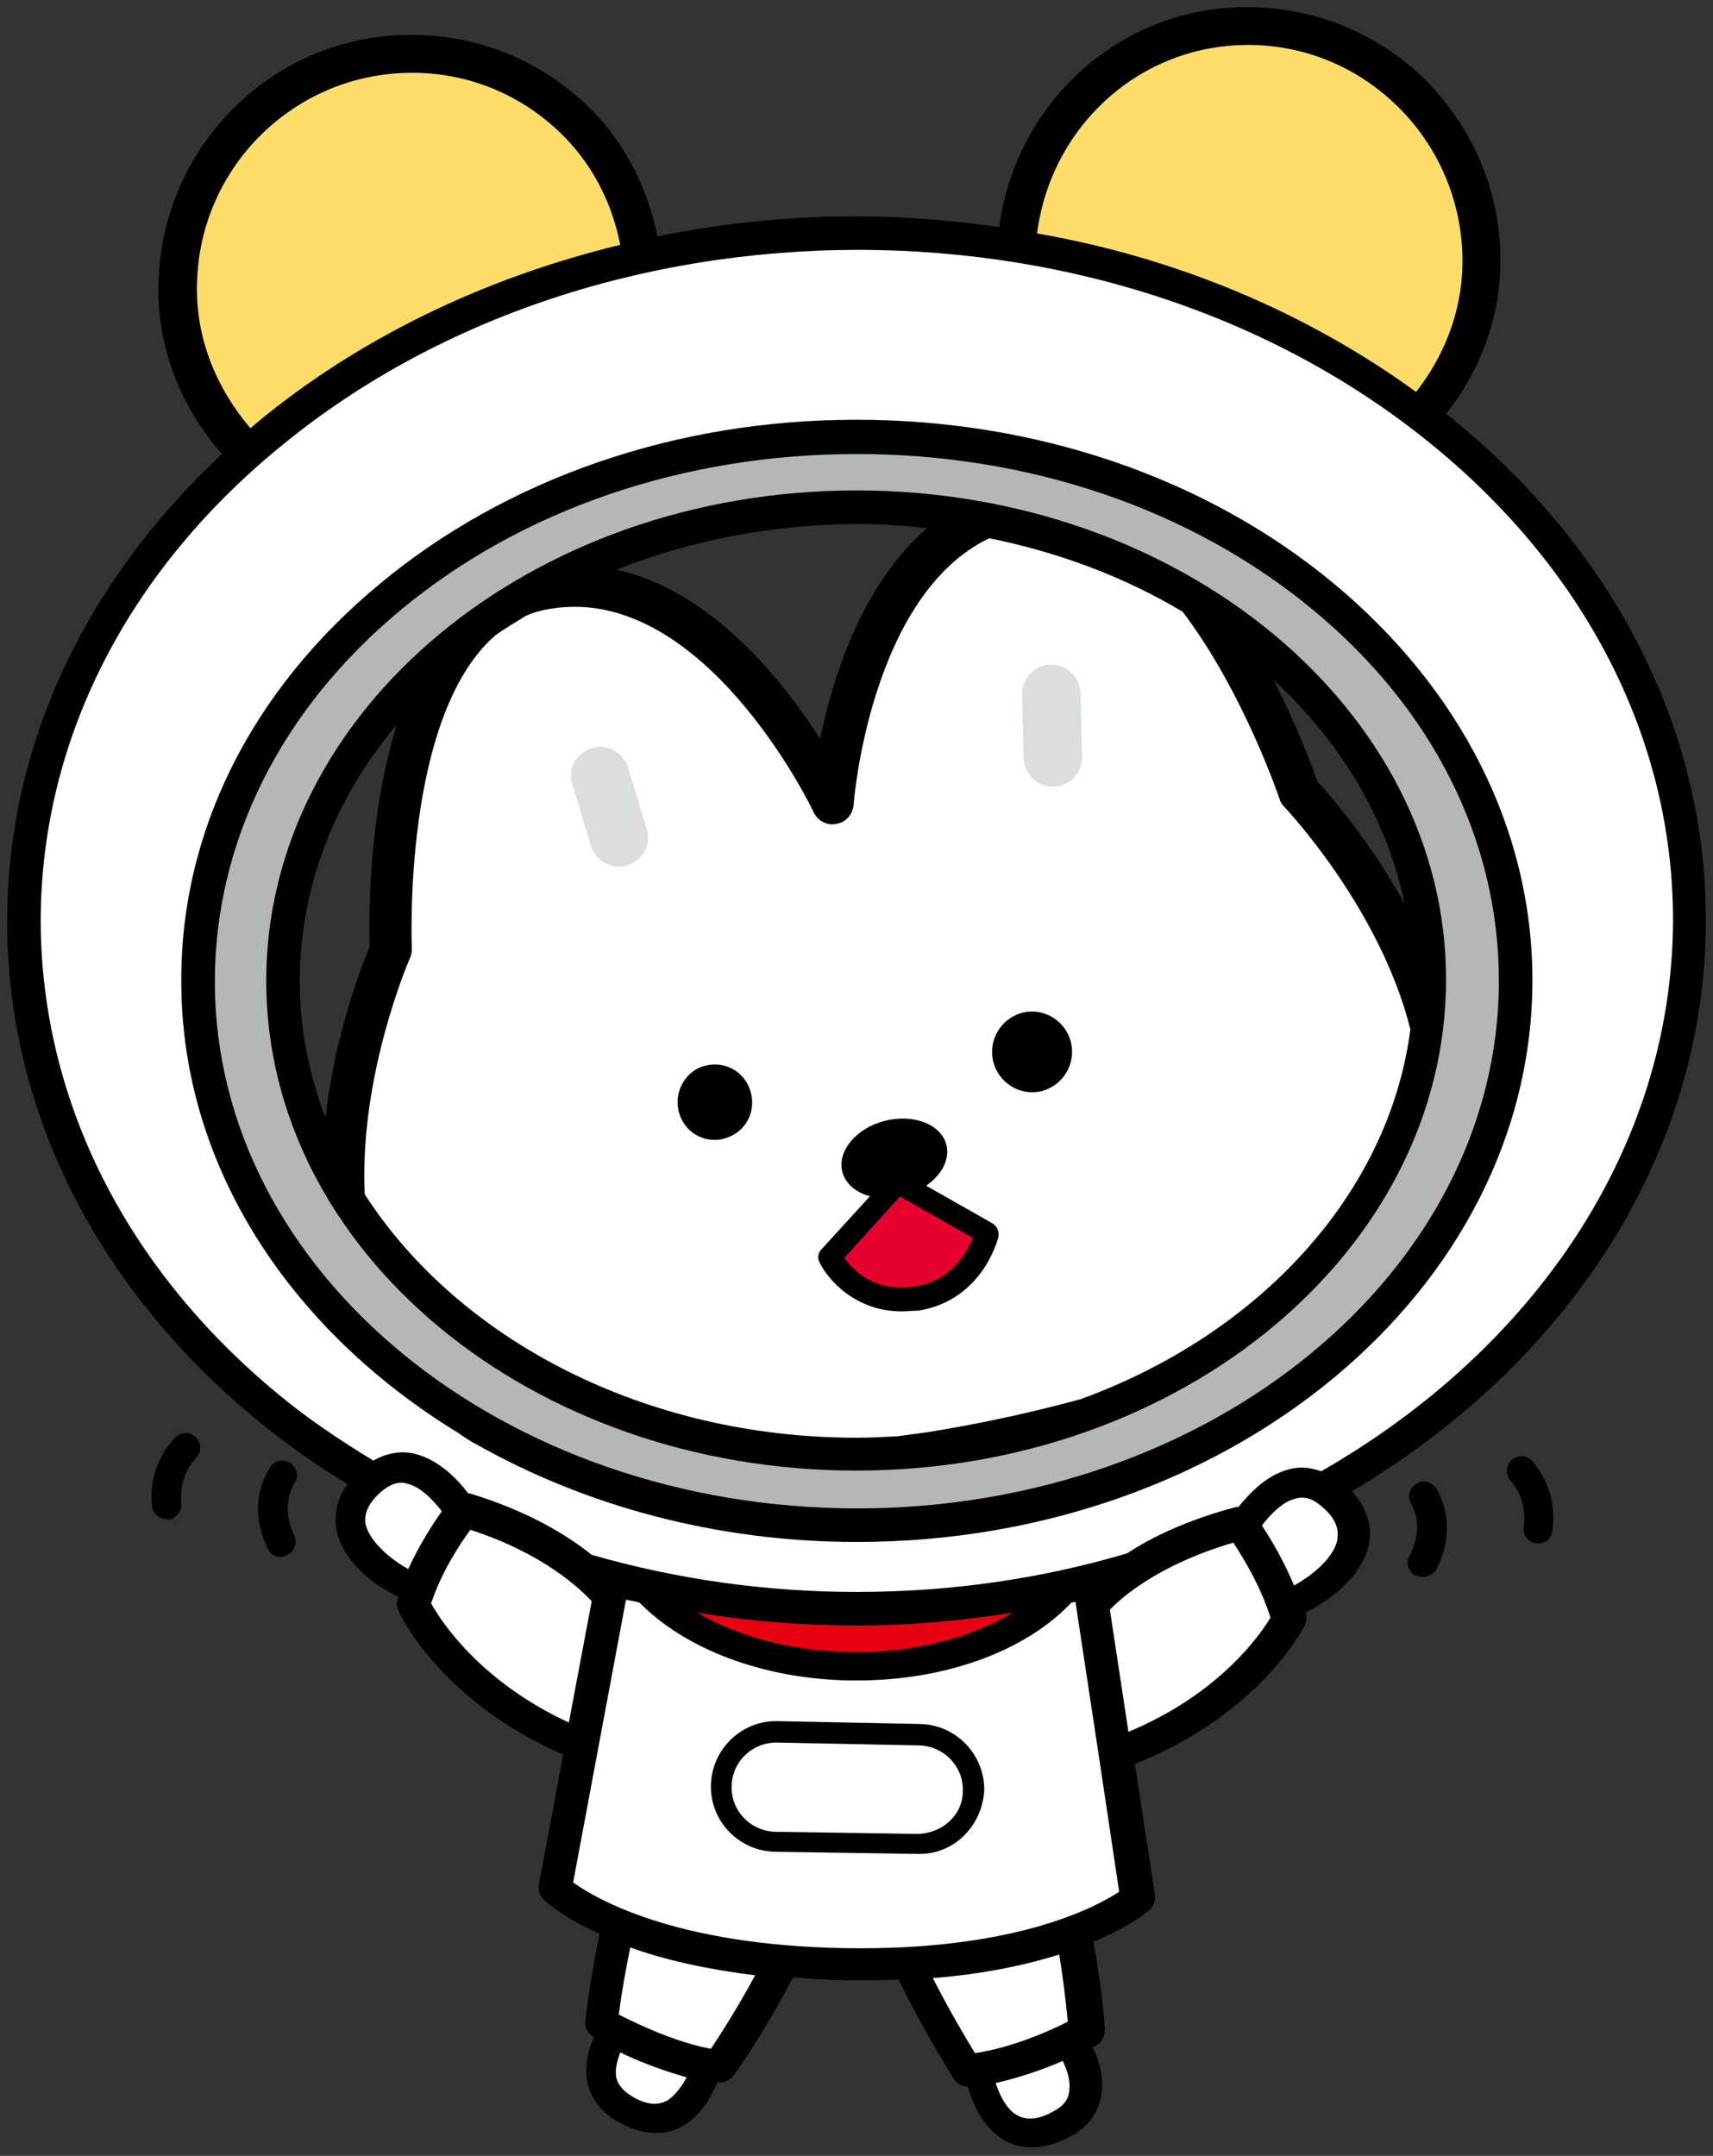 <?xml version="1.0" encoding="utf-8"?>
<!-- Generator: Adobe Illustrator 23.1.0, SVG Export Plug-In . SVG Version: 6.00 Build 0)  -->
<svg version="1.1" id="레이어_1" xmlns="http://www.w3.org/2000/svg" xmlns:xlink="http://www.w3.org/1999/xlink" x="0px"
	 y="0px" width="240px" height="302px" viewBox="0 0 240 302" style="enable-background:new 0 0 240 302;" xml:space="preserve">
<rect x="0" y="0" width="240" height="302" fill="#333333" stroke="none"/>
<g>
	<path style="fill:#FFFFFF;" d="M77.7,264.6c0,0,2.5,2.5,8.8,5.1c-0.9,4.3-1.8,9-2.3,13.9c0,0,0.7,0.4,1.7,0.9c0,0,0,0,0,0
		c-2,3.5-3.3,8.1,1.2,10.9c6.3,3.9,10.3-0.4,11.9-6.1c0.6,0.1,1.1,0.2,1.7,0.3c0,0,4.4-6,8.9-14.8c2.7,0.2,5.6,0.4,8.8,0.5
		c3.2,0.1,6,0,8.8-0.2c4.2,8.9,8.4,15.1,8.4,15.1c0.5,0,1-0.1,1.5-0.2c1.2,6.3,5,11.5,11.9,7.6c5-2.9,3.2-8.1,1.1-11.8
		c1.4-0.6,2.3-1.1,2.3-1.1c-0.4-4.9-1.1-9.6-1.8-14c6.3-2.4,8.9-4.7,8.9-4.7l-3-20.1c18.3-6.6,24.3-19,24.3-19
		c-0.3-1-0.6-1.9-0.9-2.8l0.8,0.8c7-3,13.3-9.9,5.9-15.7c-0.3-0.2-0.6-0.3-0.8-0.5c30.9-17.3,51.3-46.6,51.3-79.7
		c0-53.2-52.3-96.3-116.7-96.2C55.5,32.8,3.3,75.9,3.3,129.1c0,32.3,19.3,60.7,48.8,78.2c-6.9,5.9-0.6,12.6,6.4,15.4l0.1-0.1
		c-0.3,0.7-0.5,1.4-0.8,2.2c0,0,5.5,12.6,23.6,19.8 M120.1,213.7c-51,0-92.4-34.1-92.4-76.2c0-42.1,41.3-76.3,92.3-76.3
		c51,0,92.4,34,92.4,76.2C212.4,179.4,171.1,213.6,120.1,213.7z"/>
	<path style="fill:#FFFFFF;" d="M120.1,203.8c42.5,0,77.2-27.4,80-61.9c-4.9-17.2-18-30.9-18-30.9s-4.9-14.7-13.6-26.4
		c-9.1-5.7-19.6-9.8-31.2-11.9c-18.4,8.8-20.6,39.7-20.6,39.7S100.5,78,76.5,82.2c-0.7,0.1-1.3,0.4-2,0.6c-3.4,1.9-6.5,4.1-9.5,6.4
		c-11.7,14.1-10.3,43.9-10.3,43.9s-7.4,16.5-6.6,33.8C61.2,188.7,88.5,203.8,120.1,203.8z"/>
	<g>
		<path style="fill:#DCDDDD;" d="M86.7,121.4c-1.7,0-3.3-1.1-3.9-2.9l-2.6-8.6c-0.7-2.2,0.5-4.4,2.7-5.1c2.2-0.7,4.4,0.6,5.1,2.7
			l2.6,8.6c0.7,2.2-0.5,4.4-2.7,5.1C87.5,121.4,87.1,121.4,86.7,121.4z M147.5,110.2c-2.2,0-4-1.8-4.1-4l-0.2-9c0-2.2,1.8-4.1,4-4.1
			c0,0,0,0,0.1,0c2.2,0,4,1.8,4.1,4l0.2,9C151.6,108.3,149.8,110.2,147.5,110.2C147.5,110.2,147.5,110.2,147.5,110.2z"/>
	</g>
	<g>
		<g>
			<path d="M139.5,149.7c1.3,2.8,4.6,4.1,7.4,2.8c2.8-1.3,4.1-4.6,2.8-7.5c-1.3-2.8-4.6-4.1-7.4-2.8
				C139.5,143.5,138.2,146.8,139.5,149.7"/>
		</g>
		<g>
			<path d="M95.4,156.6c1.2,2.7,4.3,3.8,6.9,2.6c2.7-1.2,3.8-4.3,2.6-7c-1.2-2.7-4.3-3.8-7-2.6C95.4,150.8,94.2,153.9,95.4,156.6"/>
		</g>
	</g>
	<path d="M118,164.1c0.7,2.9,4.6,4.5,8.6,3.4c4-1,6.7-4.2,6-7.1c-0.7-2.9-4.6-4.4-8.6-3.4C120,158,117.3,161.2,118,164.1"/>
	<path style="fill:#E6002F;" d="M116.3,176l9.5-10.4l12.5,7.1c0,0-1.8,7.8-9.9,9.1C119.7,183.3,116.3,176,116.3,176"/>
	<path d="M126.3,183.7c-6.4,0-10.3-4.4-11.5-6.9c-0.3-0.6-0.2-1.3,0.3-1.8l9.5-10.4c0.5-0.6,1.3-0.7,2-0.3l12.5,7.1
		c0.6,0.4,0.9,1.1,0.8,1.8c-0.1,0.4-2.2,8.9-11.2,10.4C127.9,183.6,127.1,183.7,126.3,183.7z M118.3,176.2c1.2,1.7,4.2,4.9,9.9,4
		c5.1-0.8,7.3-4.8,8.1-6.8l-10.2-5.8L118.3,176.2z M116.3,176L116.3,176L116.3,176z"/>
	<path style="fill:#E60012;" d="M120.1,225.4c-10.5,0-20.5-1.2-30.2-3.3c5.8,6.6,16.5,11.2,29.1,11.4c13.2,0.2,24.6-4.4,30.3-11.2
		C140,224.2,130.2,225.4,120.1,225.4z"/>
	<path style="fill:#FEDD6B;" d="M34.6,63.6c14.7-13.1,33.8-22.8,55.3-27.5C87.9,20.2,74.6,7.8,58.2,7.5c-18.1-0.3-33,14.1-33.3,32.2
		C24.8,49.1,28.5,57.5,34.6,63.6z"/>
	<path style="fill:#FEDD6B;" d="M199.1,58.3c5.1-5.7,8.3-13,8.5-21.3c0.3-18.1-14.1-33.1-32.1-33.4c-17.6-0.3-32.1,13.4-33.1,30.8
		C164,38,183.5,46.4,199.1,58.3z"/>
	<path style="fill:#B5B6B6;" d="M120.1,203.8c44.4,0,80.3-29.8,80.3-66.4c0-36.6-36-66.3-80.4-66.3c-44.4,0-80.3,29.8-80.3,66.4
		C39.7,174.1,75.7,203.8,120.1,203.8 M119.9,61.2c51,0,92.4,34.1,92.4,76.2c0,42.1-41.3,76.3-92.3,76.3c-51,0-92.4-34.1-92.4-76.2
		C27.6,95.4,68.9,61.2,119.9,61.2"/>
	<path d="M199.3,220.9c-0.3,0-0.7-0.1-1-0.2c-1-0.5-1.4-1.8-0.8-2.8c1.3-2.5,1.4-5.2,0.2-7.3c-0.6-1-0.2-2.2,0.8-2.8
		c1-0.6,2.2-0.2,2.8,0.8c1.9,3.4,1.9,7.5-0.1,11.3C200.8,220.5,200.1,220.9,199.3,220.9z M39.3,218.1c-0.8,0-1.5-0.4-1.8-1.2
		c-1.9-3.8-1.8-8,0.3-11.3c0.6-1,1.9-1.3,2.8-0.7c1,0.6,1.3,1.9,0.7,2.8c-1.3,2.1-1.3,4.8-0.1,7.3c0.5,1,0.1,2.3-0.9,2.8
		C39.9,218,39.6,218.1,39.3,218.1z M215.5,216.2c-0.1,0-0.2,0-0.3,0c-1.1-0.2-1.9-1.2-1.7-2.3c0.3-2.4-0.3-4.7-1.9-6.5
		c-0.7-0.9-0.6-2.2,0.2-2.9c0.9-0.7,2.1-0.7,2.9,0.2c2.3,2.7,3.3,6.1,2.8,9.7C217.4,215.5,216.5,216.2,215.5,216.2z M23.3,212.8
		c-1,0-1.9-0.8-2-1.8c-0.4-3.6,0.8-7,3.2-9.6c0.8-0.8,2.1-0.9,2.9-0.1c0.8,0.8,0.9,2.1,0.1,2.9c-1.6,1.7-2.3,3.9-2.1,6.4
		c0.1,1.1-0.7,2.1-1.8,2.3C23.5,212.8,23.4,212.8,23.3,212.8z"/>
	<g>
		<path d="M120,68.7C120,68.7,120,68.7,120,68.7c-45.7,0-82.7,30.9-82.7,68.7c0,37.9,37.1,68.6,82.6,68.6c0,0,0.1,0,0.1,0
			c45.6,0,82.6-30.9,82.6-68.8C202.6,99.5,165.6,68.7,120,68.7z M196.8,126.6c-4.9-8.8-10.5-15.3-12.2-17.1
			c-0.7-1.9-2.8-7.7-6.2-14.3C187.8,103.9,194.3,114.6,196.8,126.6z M119.9,73.4C120,73.4,120,73.4,119.9,73.4c3.4,0,6.7,0.2,10,0.6
			c-9.1,7.8-13.2,20.8-15,29.5c-5.3-8.3-15.2-20.7-28.5-23.7C96.7,75.7,108,73.5,119.9,73.4z M42,137.5c0-13.4,5-25.8,13.6-36
			c-4.1,13.1-3.9,27.6-3.8,31.1c-1.1,2.6-4.9,12.3-6.2,24C43.3,150.5,42,144.1,42,137.5z M151.4,196c-5.9,1.6-12.4,3.1-19.5,4.3
			c-2.2,0.4-4.1,0.6-6.2,0.9c-1.9,0.1-3.7,0.2-5.6,0.2c0,0-0.1,0-0.1,0c-29.8,0-55.8-13.8-68.9-34.1c-0.8-16.6,6.2-32.8,6.3-33
			c0.2-0.4,0.3-0.9,0.3-1.3c0-0.4-1.4-32.6,11.7-44c1.4-1,2.8-1.8,4.2-2.7c1.1-0.5,2.2-0.8,3.4-1c1.2-0.2,2.4-0.3,3.5-0.3
			c19.7,0,33.4,28.5,33.5,28.8c0.6,1.2,1.9,1.9,3.2,1.6c1.3-0.2,2.3-1.3,2.4-2.7c0-0.3,2.3-29.3,19-37.3c9.9,2,19.1,5.5,27.1,10.3
			c8.5,11.2,13.5,26,13.6,26.3c0.1,0.4,0.4,0.8,0.7,1.1c0.2,0.2,13.4,14.2,17.6,31.1C194.6,167.3,176.4,186.9,151.4,196z"/>
		<path d="M186.7,81.6c-17.8-14.7-41.5-22.8-66.7-22.8c0,0-0.1,0-0.1,0C94.7,58.8,71,67,53.2,81.8c-18,14.9-27.9,34.7-27.8,55.7
			c0,25.9,15.3,48.8,38.6,63.1c0.9,0.6,1.7,1.2,2.7,1.7c15.2,8.6,33.6,13.7,53.3,13.7c0,0,0.1,0,0.1,0c52.2,0,94.6-35.3,94.6-78.7
			C214.7,116.3,204.7,96.5,186.7,81.6z M120.1,211.3C120,211.3,120,211.3,120.1,211.3c-49.7,0-90-33.1-90-73.8
			c0-19.6,9.3-38.2,26.1-52.1c17-14.1,39.7-21.8,63.8-21.8c0,0,0.1,0,0.1,0c24.1,0,46.7,7.7,63.7,21.7
			c16.9,13.9,26.2,32.4,26.2,52.1C210,178.1,169.7,211.3,120.1,211.3z"/>
		<path d="M128.9,241.5l-20-0.4c-0.1,0-0.1,0-0.2,0c-4.9,0-9,4-9.1,9c0,0,0,0,0,0c-0.1,5,3.9,9.2,9,9.3l20,0.3c0.1,0,0.1,0,0.2,0
			c2.4,0,4.6-0.9,6.3-2.6c1.7-1.7,2.7-4,2.8-6.4C137.9,245.7,133.9,241.6,128.9,241.5z M128.6,256.9l-20-0.3
			c-3.4-0.1-6.2-2.9-6.1-6.4c0.1-3.5,2.9-6.1,6.3-6.1l20,0.4c3.4,0.1,6.2,2.9,6.1,6.4C134.9,254.2,132.1,256.8,128.6,256.9z"/>
		<path d="M239,128.9c0-26.4-12.5-51.3-35.1-69.9c-0.4-0.4-0.9-0.7-1.3-1c4.7-6,7.5-13.2,7.6-20.9c0.2-9.5-3.4-18.4-9.9-25.3
			C193.7,5,184.9,1.2,175.4,1c-18.1-0.4-33.1,13.2-35.4,30.8c-6.6-0.9-13.2-1.5-20-1.5c0,0-0.1,0-0.1,0c-9.5,0-18.8,1-27.8,2.8
			c-1.3-6.5-4.3-12.6-9-17.5C76.5,8.9,67.7,5,58.2,4.9c-19.5-0.4-35.6,15.3-36,34.9c-0.2,9.2,3.3,17.4,8.9,23.8
			C11.7,81.7,1,104.7,1,129.1c0,26.4,12.5,51.3,35.1,69.9c4,3.3,8.2,6.2,12.6,8.9c-1.7,2.3-1.8,4.5-1.6,6.1c0.7,4.3,4.6,7.7,8.7,9.7
			c0,0.1-0.1,0.2-0.1,0.3c-0.2,0.5-0.1,1.1,0.1,1.6c0.2,0.5,5.8,12.6,23.1,20.2l-3.4,18.2c-0.1,0.8,0.1,1.6,0.7,2.1
			c0.2,0.2,2.5,2.4,7.8,4.8c-0.8,3.9-1.5,8-2,12.2c-0.1,0.9,0.4,1.8,1.2,2.3c-0.8,1.8-1.2,3.7-1,5.7c0.3,2.4,1.7,4.5,4,5.9
			c2.2,1.3,4.1,1.8,5.7,1.8c1.5,0,2.7-0.4,3.6-0.9c2.3-1.2,3.9-3.6,5-6.2c0,0,0.1,0,0.1,0c0.1,0,0.2,0,0.3,0c0.7,0,1.4-0.3,1.9-1
			c0.3-0.4,4.2-5.8,8.3-13.7c2.3,0.2,4.8,0.3,7.4,0.4c0.8,0,1.6,0,2.4,0c1.7,0,3.4,0,5-0.1c3.9,8,7.6,13.6,7.8,14
			c0.4,0.6,1.1,1,1.9,1c0.9,3.1,2.5,6,5.1,7.5c1,0.6,2.3,1,3.9,1c1.5,0,3.4-0.4,5.5-1.6c2.4-1.3,3.8-3.3,4.2-5.7
			c0.4-2.2-0.2-4.6-1.2-6.7c0.2-0.1,0.3-0.2,0.4-0.2c0.8-0.4,1.3-1.3,1.3-2.3c-0.3-4.3-0.9-8.4-1.6-12.3c5.3-2.2,7.7-4.3,7.9-4.5
			c0.6-0.5,0.8-1.3,0.7-2.1l-2.8-18.3c17.5-7,23.5-18.9,23.8-19.4c0.2-0.5,0.3-1.1,0.2-1.6c0-0.1,0-0.1-0.1-0.2
			c4.2-2.1,8.4-5.7,9-10.2c0.2-1.8-0.2-4.3-2.5-6.8C219.3,191.2,239,162,239,128.9z M174.8,6.3c0.2,0,0.4,0,0.5,0
			c8,0.1,15.5,3.4,21.1,9.2C202,21.3,205,29,204.9,37c-0.1,6.6-2.5,12.8-6.5,17.9c-15.3-11.1-33.5-18.8-53.1-22.2
			C147.2,17.8,159.6,6.3,174.8,6.3z M27.6,39.8c0.3-16.4,13.7-29.6,30.1-29.6c0.2,0,0.4,0,0.5,0c8,0.1,15.5,3.4,21.1,9.2
			c4,4.2,6.5,9.3,7.6,14.9c-19,4.6-36.5,13-50.9,24.9c-0.3,0.3-0.6,0.5-0.9,0.8C30.4,54.5,27.4,47.5,27.6,39.8z M51.2,213.4
			c-0.2-1.6,0.6-3.1,2.4-4.6c0.9-0.7,1.7-1.1,2.6-1.1c0.2,0,0.5,0,0.7,0.1c1.9,0.4,3.6,2.1,5,3.9c-1.2,1.7-3.1,4.6-4.7,8.1
			C54,218,51.6,215.5,51.2,213.4z M60.4,224.6c1.5-4.5,4.1-8.4,5.5-10.3c10.2,3.3,15.3,8.2,17,10l-3.2,17
			C67.2,235.5,61.8,227.1,60.4,224.6z M93.4,294.3c-1.4,0.7-3.1,0.5-5.1-0.8c-1.2-0.8-1.9-1.7-2-2.8c-0.1-1,0.2-2.1,0.6-3.2
			c2.4,1.2,5.8,2.5,9.3,3.5C95.4,292.5,94.4,293.7,93.4,294.3z M99.6,287c-4.9-0.9-10.4-3.5-12.9-4.8c0.4-3.2,1-6.4,1.6-9.4
			c4.4,1.6,10.2,3,17.5,3.9C103.2,281.5,100.8,285.2,99.6,287z M136.6,287.6c-1.1-1.8-3.4-5.6-5.9-10.5c7.4-0.6,13.2-1.9,17.7-3.3
			c0.5,3,0.9,6.2,1.2,9.4C147.1,284.5,141.6,286.9,136.6,287.6z M147.7,295.7c-2.1,1.2-3.8,1.4-5.2,0.6c-1.3-0.7-2.3-2.4-3-4.5
			c3.5-0.8,6.9-2,9.4-3.1c0.7,1.5,1.1,2.9,0.9,4.2C149.7,294.1,149,295,147.7,295.7z M118.4,272.9c-24-0.4-35-7-38.1-9.2l7.4-39.6
			c0.6,0.1,1.2,0.2,1.9,0.4c6.3,6.4,17.1,10.7,29.5,10.9c0.3,0,0.6,0,1,0c12.7,0,23.8-4.3,30-10.9c0.2,0,0.4-0.1,0.6-0.1l0.1,0.8
			c0,0,0,0,0,0l3.2,21.1c0,0,0,0,0,0l2.8,18.7C153.6,267.1,142.3,273.3,118.4,272.9z M97.7,225.9c7.3,1.2,14.7,1.8,22.3,1.8
			c0,0,0.1,0,0.1,0c7.5,0,14.7-0.7,21.8-1.8c-5.9,3.5-13.9,5.7-22.8,5.5C110.8,231.3,103.3,229.2,97.7,225.9z M158.1,242.6
			l-2.6-17.1c1.7-1.8,7-6.4,17.3-9.4c1.3,2,3.8,6,5.2,10.5C176.5,229.1,170.8,237.3,158.1,242.6z M181.3,222.1
			c-1.5-3.6-3.3-6.6-4.5-8.4c1.3-1.7,3-3.4,4.8-3.8c1.1-0.3,2.2,0,3.3,0.9c1.9,1.5,2.7,3,2.5,4.6
			C187.2,217.6,184.7,220.2,181.3,222.1z M185.1,206.1c-1.4-0.5-2.9-0.7-4.4-0.3c-3,0.7-5.4,3.1-7.2,5.3c-0.1,0-0.2,0-0.3,0
			c-6.8,1.8-11.8,4.2-15.3,6.5c-11.8,3.5-24.5,5.4-37.8,5.4c0,0-0.1,0-0.1,0c-12.8,0-25.3-1.8-37.1-5.2c-3.4-2.7-8.8-6.1-17.1-8.6
			c-0.1,0-0.1,0-0.2,0c-1.8-2.4-4.5-4.9-7.7-5.6c-1.9-0.4-3.8,0-5.6,1c-4.6-2.8-9.1-5.8-13.2-9.2c-21.5-17.7-33.3-41.3-33.4-66.3
			c0-25,11.8-48.6,33.3-66.3c21.6-17.9,50.4-27.7,81-27.8c0,0,0.1,0,0.1,0c30.6,0,59.3,9.8,80.9,27.6c21.5,17.7,33.4,41.3,33.4,66.3
			C234.3,160.9,214.8,189.1,185.1,206.1z"/>
	</g>
</g>
<g>
</g>
<g>
</g>
<g>
</g>
<g>
</g>
<g>
</g>
<g>
</g>
<g>
</g>
<g>
</g>
<g>
</g>
<g>
</g>
<g>
</g>
<g>
</g>
<g>
</g>
<g>
</g>
<g>
</g>
</svg>
